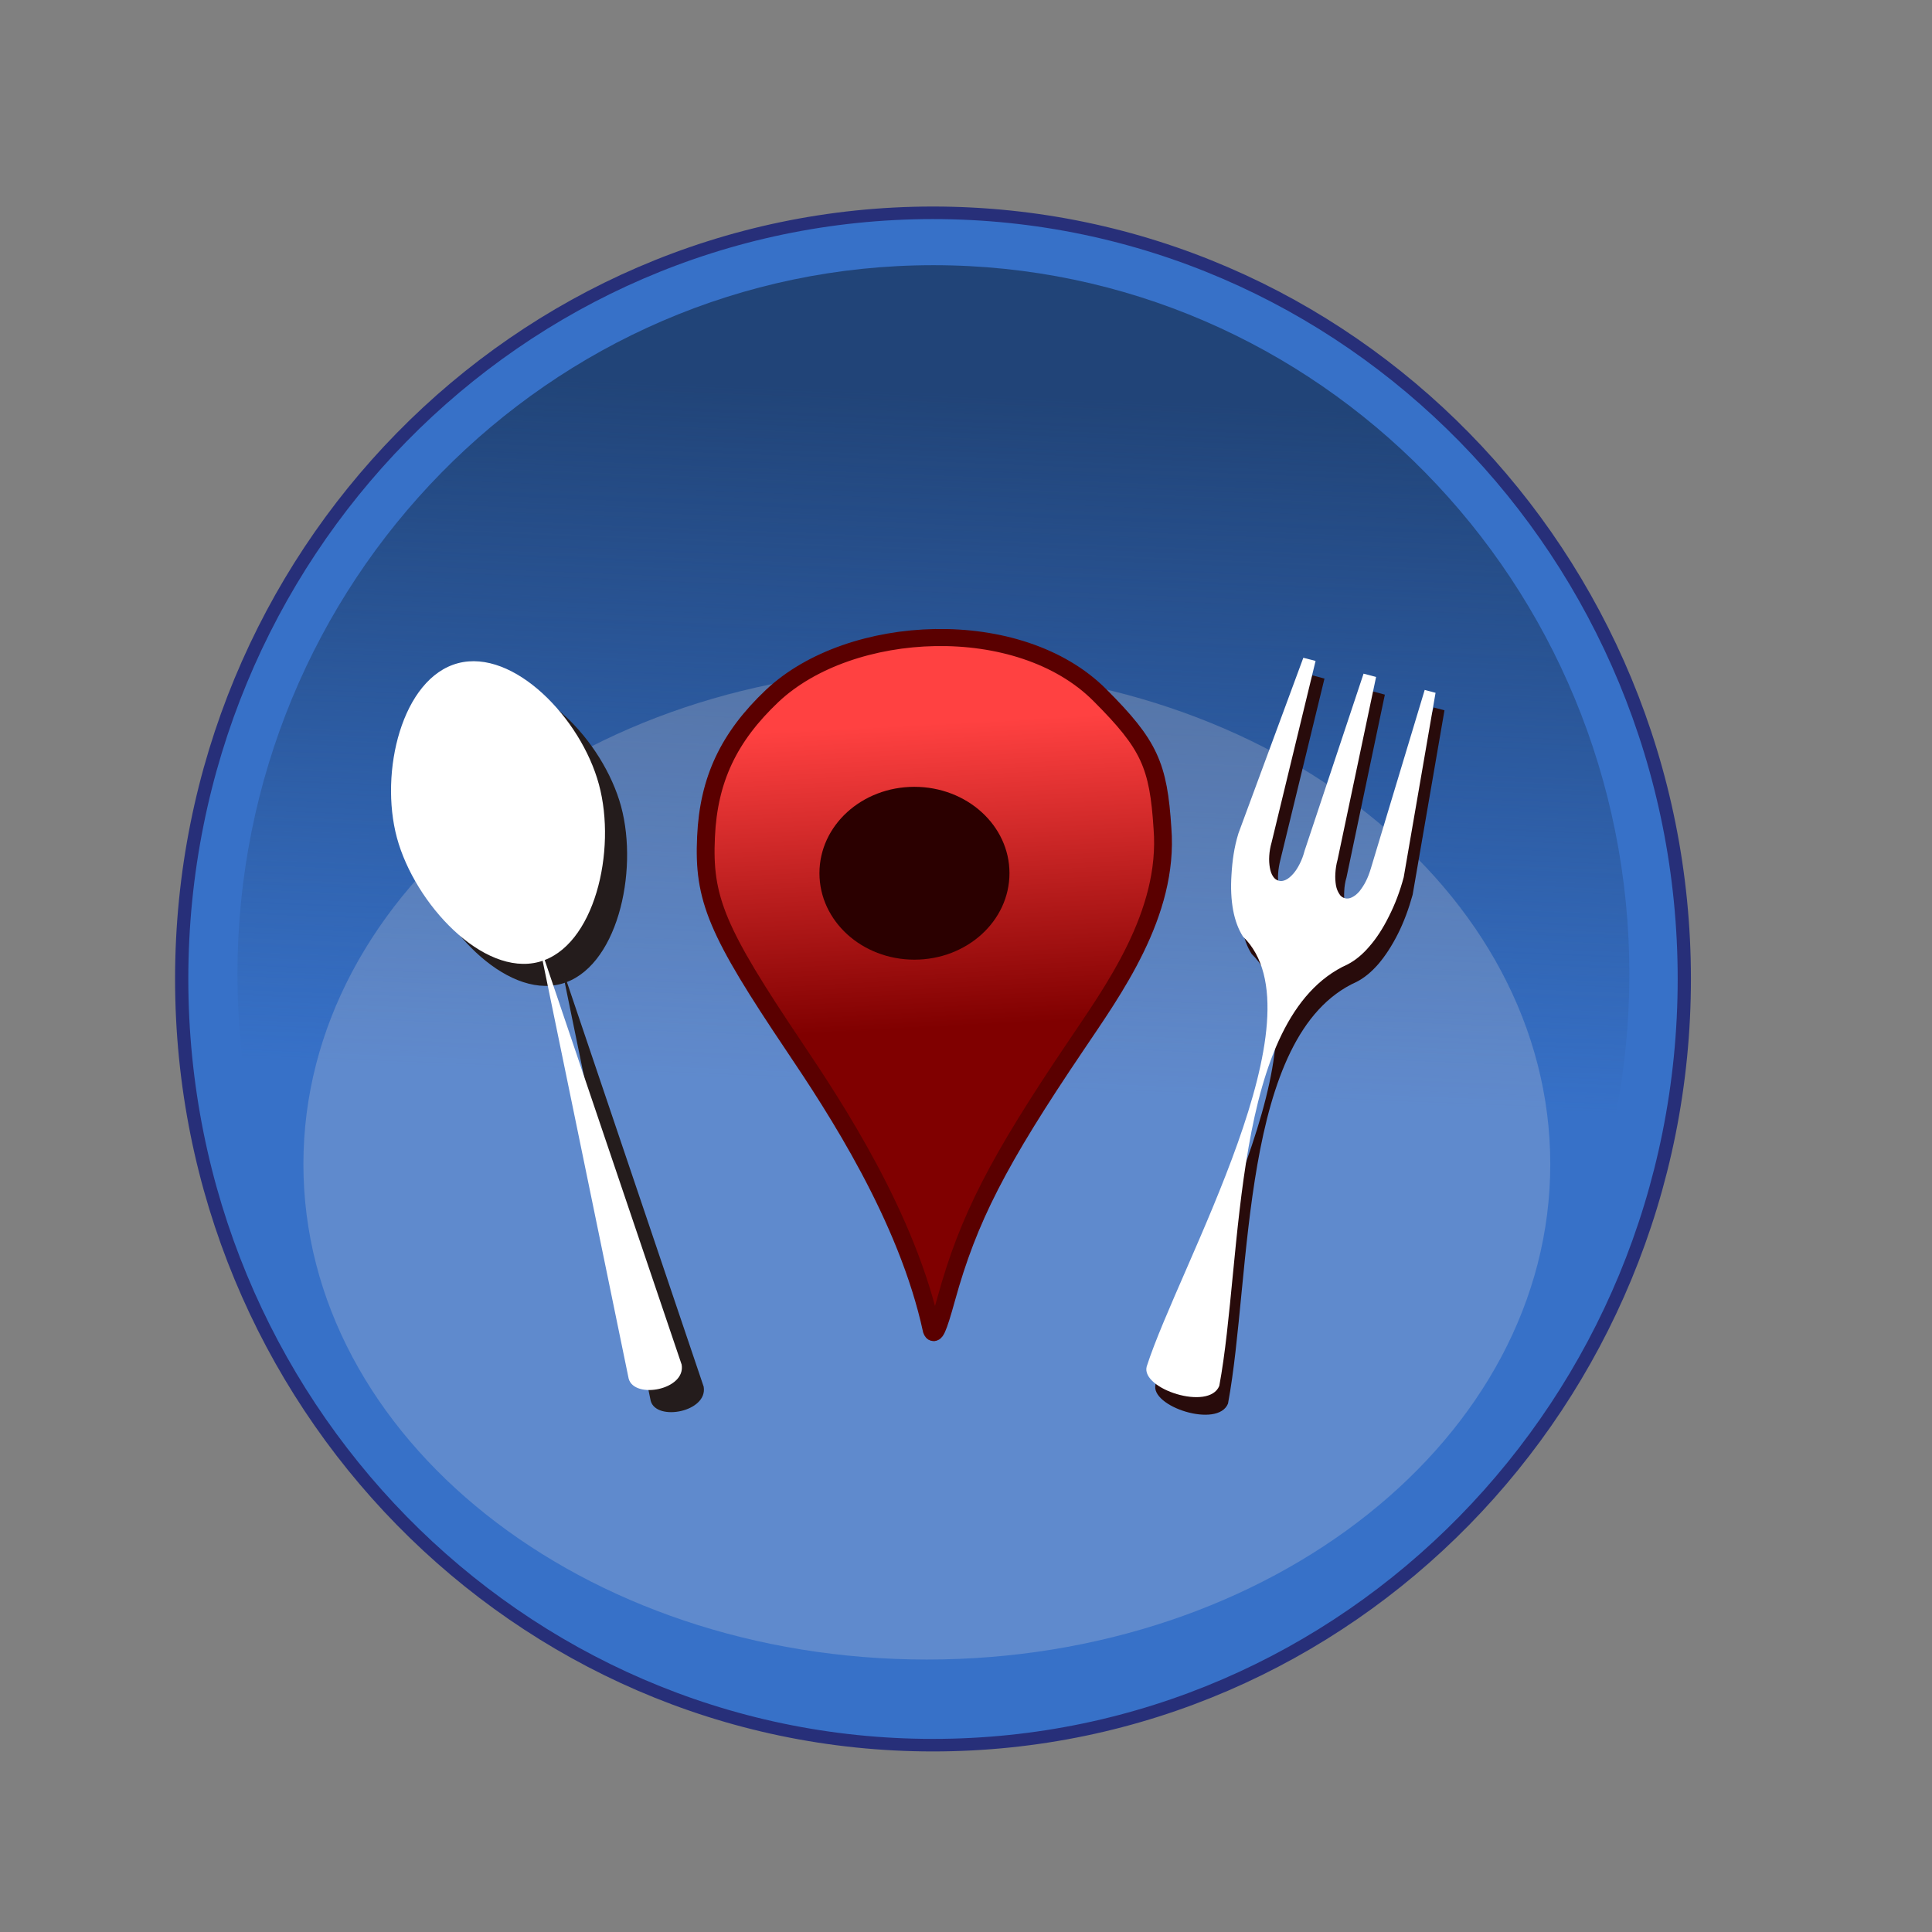 <?xml version="1.0" encoding="UTF-8"?>
<svg xmlns="http://www.w3.org/2000/svg" xmlns:xlink="http://www.w3.org/1999/xlink" width="50pt" height="50pt" viewBox="0 0 50 50" version="1.1">
<rect x="0" y="0" width="50" height="50" fill="#808080" stroke="none"/>
<defs>
<linearGradient id="linear0" gradientUnits="userSpaceOnUse" x1="123.22" y1="392.35" x2="121.66" y2="429.51" gradientTransform="matrix(0.51,0,0,0.483,-40.052,-179.411)">
<stop offset="0" style="stop-color:rgb(12.941%,26.667%,47.059%);stop-opacity:1;"/>
<stop offset="1" style="stop-color:rgb(12.941%,26.667%,47.059%);stop-opacity:0;"/>
</linearGradient>
<filter id="alpha" filterUnits="objectBoundingBox" x="0%" y="0%" width="100%" height="100%">
  <feColorMatrix type="matrix" in="SourceGraphic" values="0 0 0 0 1 0 0 0 0 1 0 0 0 0 1 0 0 0 1 0"/>
</filter>
<mask id="mask0">
  <g filter="url(#alpha)">
<rect x="0" y="0" width="50" height="50" style="fill:rgb(0%,0%,0%);fill-opacity:0.231;stroke:none;"/>
  </g>
</mask>
<clipPath id="clip1">
  <rect width="50" height="50"/>
</clipPath>
<g id="surface6" clip-path="url(#clip1)">
<path style=" stroke:none;fill-rule:nonzero;fill:rgb(89.02%,85.882%,85.882%);fill-opacity:1;" d="M 40.121 30.129 C 40.121 37.207 32.898 42.949 23.988 42.949 C 15.074 42.949 7.852 37.207 7.852 30.129 C 7.852 23.047 15.074 17.305 23.988 17.305 C 32.898 17.305 40.121 23.047 40.121 30.129 Z M 40.121 30.129 "/>
</g>
<linearGradient id="linear1" gradientUnits="userSpaceOnUse" x1="-1020.1" y1="996.01" x2="-1013.7" y2="1111.9" >
<stop offset="0" style="stop-color:rgb(100%,25.49%,25.49%);stop-opacity:1;"/>
<stop offset="1" style="stop-color:rgb(50.196%,0%,0%);stop-opacity:1;"/>
</linearGradient>
</defs>
<g id="surface1">
<path style="fill-rule:nonzero;fill:rgb(21.569%,44.314%,78.431%);fill-opacity:1;stroke-width:0.622;stroke-linecap:square;stroke-linejoin:round;stroke:rgb(15.294%,18.431%,47.451%);stroke-opacity:1;stroke-miterlimit:4;" d="M 161.09 423.479 C 161.09 444.458 145.291 461.469 125.798 461.469 C 106.313 461.469 90.514 444.458 90.514 423.479 C 90.514 402.5 106.313 385.497 125.798 385.497 C 145.291 385.497 161.09 402.5 161.09 423.479 Z M 161.09 423.479 " transform="matrix(0.551,0,0,0.522,-45.171,-195.722)"/>
<path style=" stroke:none;fill-rule:nonzero;fill:url(#linear0);" d="M 42.168 25.215 C 42.168 35.355 34.105 43.57 24.156 43.57 C 14.207 43.57 6.145 35.355 6.145 25.215 C 6.145 15.078 14.207 6.863 24.156 6.863 C 34.105 6.863 42.168 15.078 42.168 25.215 Z M 42.168 25.215 "/>
<use xlink:href="#surface6" mask="url(#mask0)"/>
<path style="fill-rule:nonzero;fill:url(#linear1);stroke-width:6.493;stroke-linecap:butt;stroke-linejoin:miter;stroke:rgb(35.294%,0%,0%);stroke-opacity:1;stroke-miterlimit:4;" d="M -995.728 1225.807 C -1004.64 1182.769 -1030.939 1141.051 -1045.865 1117.868 C -1074.132 1073.969 -1079.108 1061.632 -1078.014 1037.989 C -1077.085 1016.298 -1069.758 1000.059 -1053.903 984.393 C -1025.471 956.39 -963.798 953.233 -934.382 984.163 C -916.394 1002.985 -913.114 1010.732 -911.637 1034.833 C -909.177 1067.37 -929.79 1096.693 -943.294 1117.696 C -971.616 1161.48 -982.387 1183.4 -990.425 1213.756 C -993.541 1225.52 -994.799 1228.447 -995.728 1225.807 Z M -995.728 1225.807 " transform="matrix(0.071,0,0,0.068,94.811,-48.928)"/>
<path style=" stroke:none;fill-rule:nonzero;fill:rgb(16.863%,0%,0%);fill-opacity:1;" d="M 26.125 22.598 C 26.125 23.836 25.023 24.836 23.664 24.836 C 22.309 24.836 21.207 23.836 21.207 22.598 C 21.207 21.363 22.305 20.363 23.664 20.363 C 25.023 20.363 26.125 21.363 26.125 22.598 Z M 26.125 22.598 "/>
<path style=" stroke:none;fill-rule:nonzero;fill:rgb(15.686%,4.314%,4.314%);fill-opacity:1;" d="M 33.961 17.477 L 32.281 22.023 C 32.164 22.387 32.121 22.746 32.098 23.09 C 32.078 23.434 32.094 23.742 32.145 24.012 C 32.195 24.285 32.277 24.512 32.395 24.691 C 34.512 26.742 30.742 33.215 29.906 35.824 C 29.75 36.398 31.52 36.977 31.781 36.324 C 32.398 33.016 32.082 26.77 35.109 25.41 C 35.301 25.312 35.488 25.16 35.672 24.949 C 35.852 24.738 36.02 24.48 36.176 24.172 C 36.332 23.863 36.457 23.523 36.559 23.156 L 37.383 18.383 L 37.102 18.309 L 35.703 22.93 C 35.672 23.055 35.629 23.164 35.574 23.266 C 35.523 23.367 35.469 23.453 35.406 23.523 C 35.348 23.594 35.285 23.645 35.219 23.68 C 35.152 23.711 35.094 23.719 35.035 23.703 C 34.977 23.688 34.926 23.648 34.887 23.59 C 34.848 23.531 34.82 23.457 34.805 23.363 C 34.785 23.273 34.781 23.172 34.789 23.059 C 34.793 22.945 34.812 22.824 34.848 22.703 L 35.84 17.977 L 35.52 17.891 L 33.992 22.477 C 33.957 22.598 33.918 22.711 33.867 22.812 C 33.816 22.914 33.758 23 33.695 23.07 C 33.637 23.141 33.57 23.191 33.508 23.223 C 33.441 23.258 33.379 23.266 33.32 23.25 C 33.262 23.234 33.215 23.195 33.176 23.137 C 33.137 23.078 33.109 23 33.094 22.91 C 33.074 22.82 33.07 22.715 33.078 22.605 C 33.086 22.492 33.105 22.375 33.137 22.25 L 34.277 17.562 Z M 33.961 17.477 "/>
<path style=" stroke:none;fill-rule:nonzero;fill:rgb(14.118%,10.98%,10.98%);fill-opacity:1;" d="M 16.074 20.871 C 16.535 22.582 15.961 25.082 14.516 25.465 C 13.074 25.848 11.309 23.965 10.848 22.258 C 10.383 20.547 10.98 18.117 12.422 17.738 C 13.867 17.355 15.609 19.164 16.074 20.871 Z M 16.074 20.871 "/>
<path style=" stroke:none;fill-rule:nonzero;fill:rgb(14.118%,10.98%,10.98%);fill-opacity:1;" d="M 14.543 25.07 L 14.551 25.07 C 14.551 25.07 14.555 25.07 14.555 25.07 L 18.211 35.887 C 18.324 36.539 16.988 36.793 16.84 36.254 L 14.543 25.074 C 14.543 25.074 14.543 25.07 14.543 25.07 Z M 14.543 25.07 "/>
<path style=" stroke:none;fill-rule:nonzero;fill:rgb(100%,100%,100%);fill-opacity:1;" d="M 15.5 20.301 C 15.965 22.008 15.387 24.512 13.945 24.895 C 12.5 25.277 10.738 23.395 10.273 21.684 C 9.812 19.977 10.406 17.547 11.852 17.164 C 13.293 16.781 15.039 18.59 15.5 20.301 Z M 15.5 20.301 "/>
<path style=" stroke:none;fill-rule:nonzero;fill:rgb(100%,100%,100%);fill-opacity:1;" d="M 13.973 24.5 L 13.977 24.496 C 13.98 24.496 13.98 24.5 13.98 24.5 L 17.641 35.316 C 17.754 35.969 16.418 36.219 16.27 35.68 L 13.969 24.504 C 13.969 24.5 13.969 24.5 13.973 24.5 Z M 13.973 24.5 "/>
<path style=" stroke:none;fill-rule:nonzero;fill:rgb(100%,100%,100%);fill-opacity:1;" d="M 33.73 17.023 L 32.051 21.566 C 31.938 21.93 31.891 22.289 31.871 22.633 C 31.848 22.977 31.863 23.285 31.914 23.559 C 31.965 23.828 32.051 24.055 32.168 24.238 C 34.281 26.285 30.512 32.762 29.676 35.367 C 29.523 35.945 31.289 36.523 31.555 35.867 C 32.172 32.559 31.855 26.316 34.879 24.957 C 35.074 24.855 35.262 24.703 35.441 24.492 C 35.625 24.281 35.793 24.023 35.945 23.715 C 36.102 23.406 36.23 23.07 36.328 22.703 L 37.152 17.93 L 36.871 17.855 L 35.477 22.477 C 35.441 22.598 35.398 22.711 35.348 22.809 C 35.297 22.91 35.238 22.996 35.18 23.07 C 35.117 23.141 35.055 23.191 34.988 23.223 C 34.926 23.254 34.863 23.262 34.805 23.246 C 34.746 23.23 34.695 23.195 34.66 23.133 C 34.621 23.074 34.59 23 34.574 22.91 C 34.559 22.816 34.551 22.715 34.559 22.602 C 34.566 22.488 34.582 22.371 34.617 22.246 L 35.613 17.52 L 35.289 17.434 L 33.762 22.02 C 33.73 22.145 33.688 22.254 33.637 22.355 C 33.586 22.457 33.531 22.543 33.469 22.613 C 33.406 22.684 33.344 22.738 33.277 22.77 C 33.211 22.801 33.152 22.809 33.094 22.793 C 33.035 22.777 32.984 22.742 32.945 22.68 C 32.906 22.621 32.879 22.547 32.863 22.453 C 32.848 22.363 32.84 22.262 32.848 22.148 C 32.855 22.035 32.875 21.918 32.91 21.797 L 34.047 17.105 Z M 33.73 17.023 "/>
</g>
</svg>
